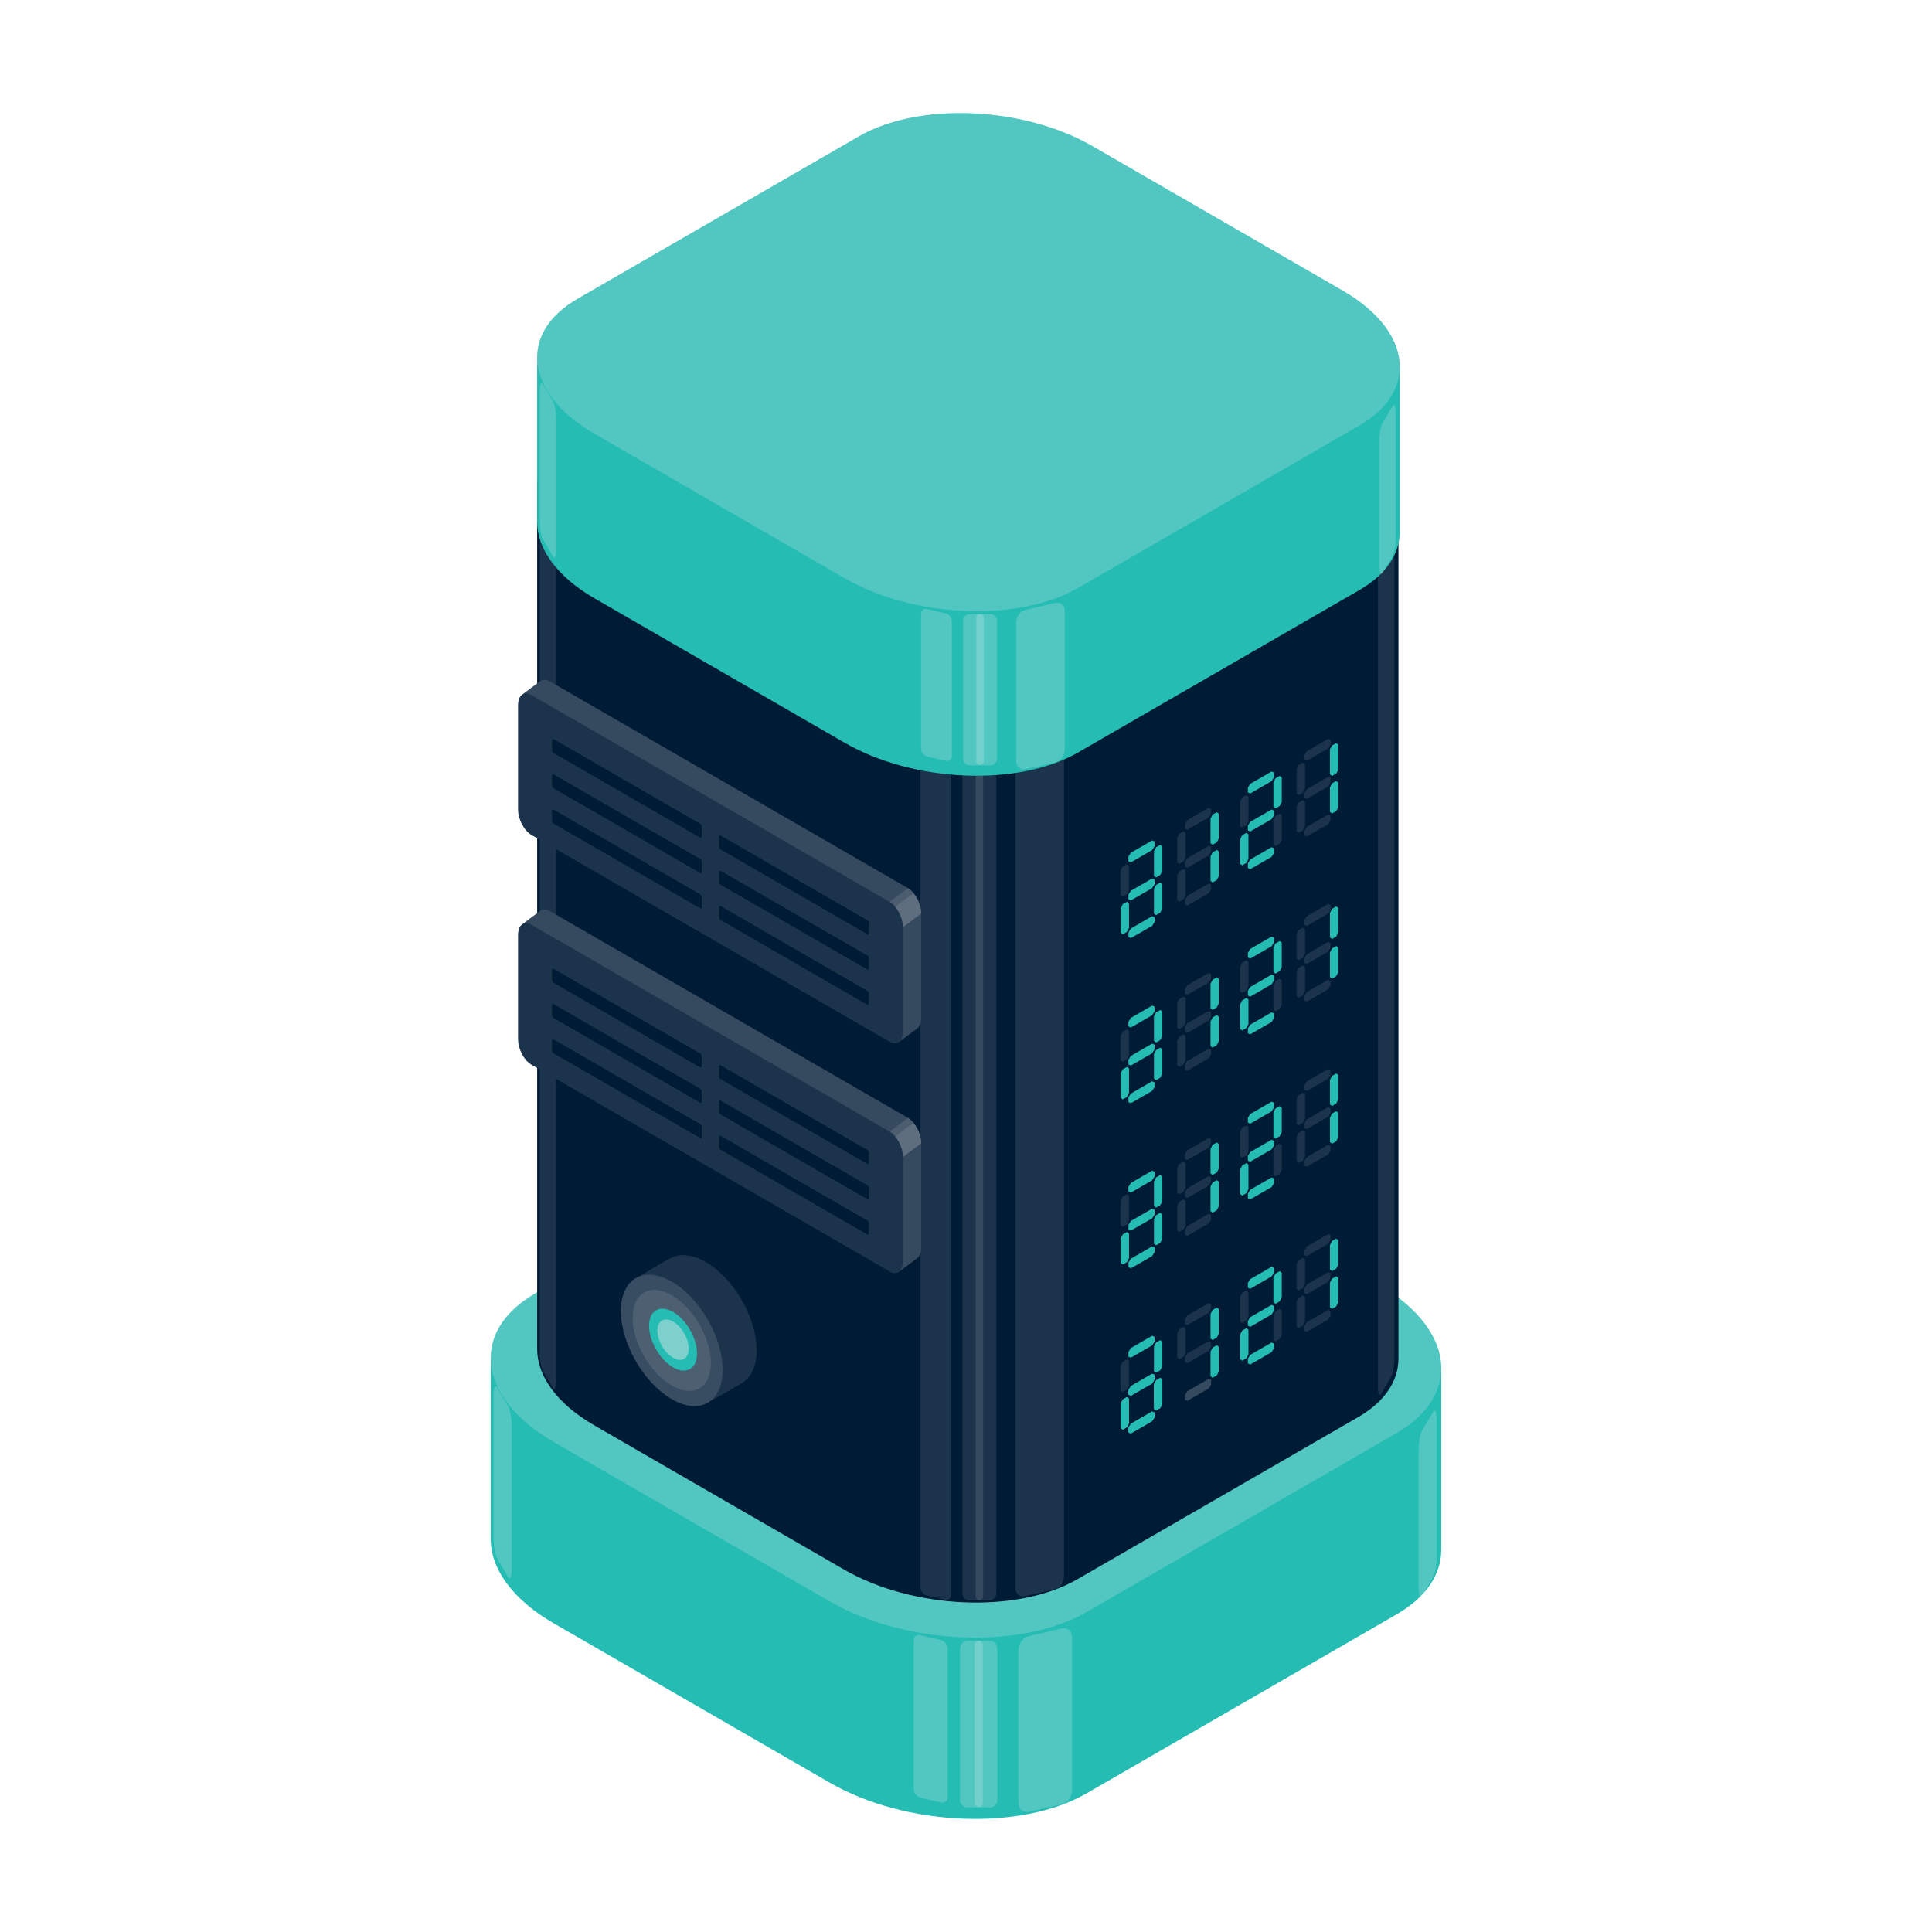 <?xml version="1.0" encoding="UTF-8" standalone="no"?><!DOCTYPE svg PUBLIC "-//W3C//DTD SVG 1.1//EN" "http://www.w3.org/Graphics/SVG/1.1/DTD/svg11.dtd"><svg width="100%" height="100%" viewBox="0 0 200 200" version="1.1" xmlns="http://www.w3.org/2000/svg" xmlns:xlink="http://www.w3.org/1999/xlink" xml:space="preserve" xmlns:serif="http://www.serif.com/" style="fill-rule:evenodd;clip-rule:evenodd;stroke-linejoin:round;stroke-miterlimit:2;"><path d="M114.042,116.527c-7.879,-4.549 -19.815,-5.044 -26.638,-1.105l-31.996,18.473c-6.824,3.94 -5.967,10.831 1.912,15.38l28.551,16.484c7.879,4.549 19.815,5.044 26.639,1.104l31.996,-18.473c6.823,-3.939 5.966,-10.831 -1.913,-15.379l-28.551,-16.484Z" style="fill:#EAE9E9;fill-opacity:0.27;"/><path d="M50.802,140.574c-0,0.379 -0,17.994 -0,18.769c-0,3.024 2.208,6.213 6.518,8.701l28.551,16.484c7.879,4.549 19.815,5.044 26.639,1.104l32.082,-18.523c3.091,-1.784 4.606,-4.175 4.606,-6.679c0,-3.023 0,-16.265 0,-18.769c0,-3.023 -2.208,-6.212 -6.518,-8.701l-28.551,-16.484c-7.879,-4.548 -19.815,-5.043 -26.639,-1.104l-32.082,18.523c-3.091,1.785 -4.606,4.175 -4.606,6.679Z" style="fill:#25bcb4;"/><path d="M114.111,116.487c-7.879,-4.549 -19.815,-5.044 -26.638,-1.105l-32.065,18.513c-6.824,3.94 -5.967,10.831 1.912,15.38l28.551,16.484c7.879,4.549 19.815,5.044 26.639,1.104l32.065,-18.513c6.823,-3.939 5.966,-10.83 -1.913,-15.379l-28.551,-16.484Z" style="fill:#eae9e9;fill-opacity:0.12;"/><path d="M114.111,116.487c-7.879,-4.549 -19.815,-5.044 -26.638,-1.105l-32.065,18.513c-6.824,3.94 -5.967,10.831 1.912,15.38l28.551,16.484c7.879,4.549 19.815,5.044 26.639,1.104l32.065,-18.513c6.823,-3.939 5.966,-10.83 -1.913,-15.379l-28.551,-16.484Z" style="fill:#eae9e9;fill-opacity:0.12;"/><path d="M103.247,170.616c0,-0.423 -0.343,-0.766 -0.766,-0.766l-2.328,0c-0.423,0 -0.767,0.343 -0.767,0.766l0,15.723c0,0.423 0.344,0.767 0.767,0.767l2.328,-0c0.423,-0 0.766,-0.344 0.766,-0.767l0,-15.723Z" style="fill:#eae9e9;fill-opacity:0.12;"/><path d="M110.982,169.485c-0,-0.641 -0.494,-1.046 -1.101,-0.904l-3.344,0.782c-0.607,0.142 -1.1,0.778 -1.1,1.418l-0,15.869c-0,0.641 0.493,1.045 1.1,0.903l3.344,-0.781c0.607,-0.142 1.101,-0.778 1.101,-1.419l-0,-15.868Z" style="fill:#eae9e9;fill-opacity:0.12;"/><path d="M94.589,169.85c0,-0.406 0.313,-0.663 0.698,-0.573l2.119,0.495c0.385,0.09 0.697,0.493 0.697,0.899l0,15.346c0,0.406 -0.312,0.662 -0.697,0.572l-2.119,-0.495c-0.385,-0.09 -0.698,-0.493 -0.698,-0.899l0,-15.345Z" style="fill:#eae9e9;fill-opacity:0.12;"/><path d="M51.095,144.468c0,-0.799 0.167,-1.163 0.373,-0.814l1.134,1.923c0.206,0.349 0.373,1.282 0.373,2.08l0,14.785c0,0.799 -0.167,1.164 -0.373,0.814l-1.134,-1.923c-0.206,-0.349 -0.373,-1.281 -0.373,-2.08l0,-14.785Z" style="fill:#eae9e9;fill-opacity:0.12;"/><path d="M148.731,146.97c0,-0.798 -0.167,-1.163 -0.373,-0.814l-1.134,1.923c-0.206,0.35 -0.373,1.282 -0.373,2.081l0,14.198c0,0.799 0.167,1.163 0.373,0.814l1.134,-1.923c0.206,-0.35 0.373,-1.282 0.373,-2.081l0,-14.198Z" style="fill:#eae9e9;fill-opacity:0.12;"/><path d="M101.748,170.281c0,-0.238 -0.193,-0.431 -0.431,-0.431c-0.238,0 -0.432,0.193 -0.432,0.431l0,16.327c0,0.238 0.194,0.431 0.432,0.431c0.238,-0 0.431,-0.193 0.431,-0.431l0,-16.327Z" style="fill:#eae9e9;fill-opacity:0.12;"/><path d="M112.912,28.595c-7.14,-4.122 -17.956,-4.571 -24.139,-1.001l-28.993,16.739c-6.183,3.57 -5.407,9.815 1.733,13.937l25.872,14.937c7.139,4.122 17.955,4.57 24.138,1.001l28.994,-16.74c6.183,-3.57 5.406,-9.814 -1.733,-13.936l-25.872,-14.937Z" style="fill:#EAE9E9;fill-opacity:0.27;"/><path d="M55.606,50.386c-0,0.343 -0,88.576 -0,89.279c-0,2.74 2.001,5.63 5.907,7.884l25.872,14.937c7.139,4.122 17.955,4.571 24.138,1.001l29.073,-16.785c2.801,-1.617 4.173,-3.783 4.173,-6.052c0,-2.74 0,-87.01 0,-89.279c0,-2.74 -2.001,-5.63 -5.906,-7.885l-25.872,-14.937c-7.14,-4.122 -17.956,-4.57 -24.139,-1l-29.072,16.784c-2.801,1.618 -4.174,3.784 -4.174,6.053Z" style="fill:#001b35;"/><path d="M112.975,28.558c-7.14,-4.122 -17.956,-4.57 -24.139,-1l-29.056,16.775c-6.183,3.57 -5.407,9.815 1.733,13.937l25.872,14.937c7.139,4.122 17.955,4.57 24.138,1.001l29.057,-16.776c6.183,-3.57 5.406,-9.814 -1.734,-13.936l-25.871,-14.938Z" style="fill:#EAE9E9;fill-opacity:0.1;"/><path d="M103.13,77.609c-0,-0.384 -0.311,-0.695 -0.695,-0.695l-2.109,0c-0.383,0 -0.694,0.311 -0.694,0.695l-0,87.366c-0,0.383 0.311,0.694 0.694,0.694l2.109,0c0.384,0 0.695,-0.311 0.695,-0.694l-0,-87.366Z" style="fill:#eae9e9;fill-opacity:0.12;"/><path d="M110.139,76.584c-0,-0.581 -0.447,-0.948 -0.998,-0.819l-3.029,0.708c-0.551,0.129 -0.998,0.705 -0.998,1.285l0,86.651c0,0.581 0.447,0.948 0.998,0.819l3.029,-0.708c0.551,-0.129 0.998,-0.705 0.998,-1.286l-0,-86.65Z" style="fill:#eae9e9;fill-opacity:0.12;"/><path d="M95.285,76.914c-0,-0.368 0.283,-0.601 0.632,-0.519l1.92,0.449c0.349,0.081 0.632,0.446 0.632,0.814l-0,87.422c-0,0.368 -0.283,0.6 -0.632,0.519l-1.92,-0.449c-0.349,-0.082 -0.632,-0.447 -0.632,-0.814l-0,-87.422Z" style="fill:#eae9e9;fill-opacity:0.12;"/><path d="M55.872,53.914c-0,-0.724 0.151,-1.054 0.338,-0.738l1.027,1.743c0.187,0.317 0.338,1.161 0.338,1.885l0,86.132c0,0.724 -0.151,1.055 -0.338,0.738l-1.027,-1.743c-0.187,-0.316 -0.338,-1.161 -0.338,-1.885l-0,-86.132Z" style="fill:#eae9e9;fill-opacity:0.12;"/><path d="M144.346,56.182c0,-0.724 -0.151,-1.055 -0.338,-0.738l-1.027,1.742c-0.187,0.317 -0.339,1.162 -0.339,1.886l0,84.468c0,0.723 0.152,1.054 0.339,0.737l1.027,-1.742c0.187,-0.317 0.338,-1.162 0.338,-1.885l0,-84.468Z" style="fill:#eae9e9;fill-opacity:0.12;"/><path d="M101.772,77.305c-0,-0.216 -0.176,-0.391 -0.391,-0.391c-0.216,0 -0.391,0.175 -0.391,0.391l-0,87.973c-0,0.216 0.175,0.391 0.391,0.391c0.215,0 0.391,-0.175 0.391,-0.391l-0,-87.973Z" style="fill:#eae9e9;fill-opacity:0.12;"/><path d="M113.003,15.17c-7.151,-4.129 -17.984,-4.578 -24.177,-1.002l-29.04,16.766c-6.193,3.575 -5.415,9.83 1.736,13.958l25.913,14.961c7.151,4.128 17.984,4.578 24.177,1.002l29.039,-16.766c6.193,-3.575 5.415,-9.83 -1.735,-13.958l-25.913,-14.961Z" style="fill:#EAE9E9;fill-opacity:0.27;"/><path d="M55.606,36.995c-0,0.344 -0,16.331 -0,17.035c-0,2.744 2.005,5.639 5.916,7.897l25.913,14.961c7.151,4.128 17.984,4.577 24.177,1.002l29.118,-16.812c2.806,-1.619 4.18,-3.789 4.18,-6.061c0,-2.745 0,-14.762 0,-17.035c0,-2.744 -2.004,-5.639 -5.916,-7.897l-25.913,-14.961c-7.15,-4.128 -17.984,-4.577 -24.177,-1.002l-29.118,16.812c-2.805,1.619 -4.18,3.789 -4.18,6.061Z" style="fill:#25bcb4;"/><path d="M113.065,15.134c-7.15,-4.129 -17.984,-4.578 -24.177,-1.003l-29.102,16.803c-6.193,3.575 -5.415,9.83 1.736,13.958l25.913,14.961c7.151,4.128 17.984,4.578 24.177,1.002l29.102,-16.802c6.193,-3.575 5.415,-9.83 -1.736,-13.959l-25.913,-14.96Z" style="fill:#eae9e9;fill-opacity:0.12;"/><path d="M113.065,15.134c-7.15,-4.129 -17.984,-4.578 -24.177,-1.003l-29.102,16.803c-6.193,3.575 -5.415,9.83 1.736,13.958l25.913,14.961c7.151,4.128 17.984,4.578 24.177,1.002l29.102,-16.802c6.193,-3.575 5.415,-9.83 -1.736,-13.959l-25.913,-14.96Z" style="fill:#eae9e9;fill-opacity:0.12;"/><path d="M103.205,64.262c0,-0.384 -0.312,-0.696 -0.695,-0.696l-2.113,0c-0.384,0 -0.696,0.312 -0.696,0.696l0,14.27c0,0.384 0.312,0.695 0.696,0.695l2.113,0c0.383,0 0.695,-0.311 0.695,-0.695l0,-14.27Z" style="fill:#eae9e9;fill-opacity:0.12;"/><path d="M110.225,63.235c0,-0.582 -0.448,-0.949 -0.999,-0.82l-3.034,0.709c-0.552,0.129 -1,0.706 -1,1.287l0,14.402c0,0.582 0.448,0.949 1,0.82l3.034,-0.709c0.551,-0.129 0.999,-0.706 0.999,-1.287l0,-14.402Z" style="fill:#eae9e9;fill-opacity:0.12;"/><path d="M95.348,63.566c-0,-0.369 0.283,-0.602 0.633,-0.52l1.923,0.449c0.349,0.082 0.633,0.448 0.633,0.816l-0,13.928c-0,0.368 -0.284,0.601 -0.633,0.519l-1.923,-0.449c-0.35,-0.082 -0.633,-0.447 -0.633,-0.816l-0,-13.927Z" style="fill:#eae9e9;fill-opacity:0.12;"/><path d="M55.872,40.529c0,-0.724 0.152,-1.056 0.339,-0.738l1.029,1.745c0.187,0.317 0.339,1.163 0.339,1.888l-0,13.419c-0,0.725 -0.152,1.056 -0.339,0.738l-1.029,-1.745c-0.187,-0.317 -0.339,-1.163 -0.339,-1.888l0,-13.419Z" style="fill:#eae9e9;fill-opacity:0.12;"/><path d="M144.487,42.801c-0,-0.725 -0.152,-1.057 -0.339,-0.739l-1.029,1.745c-0.187,0.317 -0.339,1.163 -0.339,1.888l0,12.886c0,0.725 0.152,1.056 0.339,0.739l1.029,-1.745c0.187,-0.317 0.339,-1.163 0.339,-1.888l-0,-12.886Z" style="fill:#eae9e9;fill-opacity:0.12;"/><path d="M101.845,63.958c-0,-0.217 -0.176,-0.392 -0.392,-0.392c-0.216,0 -0.391,0.175 -0.391,0.392l-0,14.817c-0,0.216 0.175,0.392 0.391,0.392c0.216,-0 0.392,-0.176 0.392,-0.392l-0,-14.817Z" style="fill:#eae9e9;fill-opacity:0.12;"/><path d="M69.541,132.678c2.907,1.678 5.267,5.766 5.267,9.123c-0,3.357 -2.36,4.72 -5.267,3.041c-2.907,-1.678 -5.268,-5.766 -5.268,-9.123c0,-3.357 2.361,-4.719 5.268,-3.041Z" style="fill:#EAE9E9;fill-opacity:0.14;"/><path d="M65.958,132.235c0.58,-0.287 2.875,-1.736 3.583,-2.062c0.933,-0.43 2.166,-0.307 3.519,0.473c2.907,1.679 5.267,5.767 5.267,9.124c-0,1.561 -0.511,2.691 -1.35,3.284c-0.635,0.449 -3.083,1.775 -3.666,2.128c-0.957,0.581 -2.293,0.513 -3.77,-0.34c-2.907,-1.678 -5.268,-5.766 -5.268,-9.123c0,-1.76 0.649,-2.971 1.685,-3.484Z" style="fill:#eae9e9;fill-opacity:0.12;"/><path d="M69.541,134.084c2.235,1.291 4.049,4.433 4.049,7.014c0,2.581 -1.814,3.628 -4.049,2.338c-2.235,-1.29 -4.05,-4.433 -4.05,-7.014c0,-2.58 1.815,-3.628 4.05,-2.338Z" style="fill:#eae9e9;fill-opacity:0.12;"/><path d="M69.676,135.815c1.37,0.791 2.483,2.718 2.483,4.3c-0,1.583 -1.113,2.225 -2.483,1.434c-1.37,-0.791 -2.483,-2.718 -2.483,-4.301c0,-1.582 1.113,-2.224 2.483,-1.433Z" style="fill:#25bcb4;"/><path d="M69.676,136.807c0.896,0.517 1.624,1.778 1.624,2.812c0,1.035 -0.728,1.456 -1.624,0.938c-0.896,-0.517 -1.624,-1.778 -1.624,-2.813c0,-1.035 0.728,-1.455 1.624,-0.937Z" style="fill:#EAE9E9;fill-opacity:0.45;"/><path d="M119.268,88.003l0.249,-0.394l0,-0.499l-0.249,-0.105l-2.202,1.271l-0.249,0.393l-0,0.499l0.249,0.106l2.202,-1.271Z" style="fill:#25bcb4;"/><path d="M119.459,90.665l0.216,0.164l0.432,-0.25l0.216,-0.413l0,-2.542l-0.216,-0.163l-0.432,0.25l-0.216,0.412l-0,2.542Z" style="fill:#25bcb4;"/><path d="M117.066,92.213l-0.249,0.393l-0,0.499l0.249,0.106l2.202,-1.271l0.249,-0.394l0,-0.499l-0.249,-0.105l-2.202,1.271Z" style="fill:#25bcb4;"/><path d="M119.459,94.568l0.216,0.163l0.432,-0.249l0.216,-0.413l0,-2.542l-0.216,-0.164l-0.432,0.25l-0.216,0.413l-0,2.542Z" style="fill:#25bcb4;"/><path d="M116.875,93.516l-0.216,-0.163l-0.432,0.249l-0.216,0.413l-0,2.542l0.216,0.164l0.432,-0.25l0.216,-0.413l0,-2.542Z" style="fill:#25bcb4;"/><path d="M117.066,96.115l-0.249,0.394l-0,0.499l0.249,0.105l2.202,-1.271l0.249,-0.393l0,-0.499l-0.249,-0.106l-2.202,1.271Z" style="fill:#25bcb4;"/><path d="M116.875,89.614l-0.216,-0.163l-0.432,0.249l-0.216,0.413l-0,2.542l0.216,0.163l0.432,-0.249l0.216,-0.413l0,-2.542Z" style="fill:#eae9e9;fill-opacity:0.12;"/><path d="M122.729,86.234l-0.216,-0.163l-0.432,0.249l-0.216,0.413l-0,2.542l0.216,0.164l0.432,-0.25l0.216,-0.413l0,-2.542Z" style="fill:#eae9e9;fill-opacity:0.12;"/><path d="M125.122,84.623l0.249,-0.393l0,-0.499l-0.249,-0.106l-2.202,1.271l-0.249,0.394l-0,0.499l0.249,0.105l2.202,-1.271Z" style="fill:#eae9e9;fill-opacity:0.12;"/><path d="M125.313,87.286l0.216,0.163l0.432,-0.249l0.216,-0.413l-0,-2.542l-0.216,-0.164l-0.432,0.25l-0.216,0.413l-0,2.542Z" style="fill:#25bcb4;"/><path d="M131.632,80.864l0.25,-0.393l-0,-0.499l-0.25,-0.106l-2.201,1.271l-0.25,0.394l0,0.499l0.25,0.105l2.201,-1.271Z" style="fill:#25bcb4;"/><path d="M125.313,91.188l0.216,0.164l0.432,-0.25l0.216,-0.413l-0,-2.542l-0.216,-0.163l-0.432,0.249l-0.216,0.413l-0,2.542Z" style="fill:#25bcb4;"/><path d="M131.823,83.527l0.217,0.163l0.432,-0.249l0.216,-0.413l-0,-2.542l-0.216,-0.164l-0.432,0.25l-0.217,0.413l0,2.542Z" style="fill:#25bcb4;"/><path d="M129.431,85.074l-0.25,0.394l0,0.499l0.25,0.105l2.201,-1.271l0.25,-0.393l-0,-0.499l-0.25,-0.106l-2.201,1.271Z" style="fill:#25bcb4;"/><path d="M129.24,86.378l-0.216,-0.164l-0.432,0.25l-0.217,0.413l0,2.542l0.217,0.163l0.432,-0.25l0.216,-0.412l-0,-2.542Z" style="fill:#25bcb4;"/><path d="M129.431,88.977l-0.25,0.393l0,0.499l0.25,0.106l2.201,-1.271l0.25,-0.394l-0,-0.499l-0.25,-0.105l-2.201,1.271Z" style="fill:#25bcb4;"/><path d="M122.92,88.833l-0.249,0.394l-0,0.499l0.249,0.105l2.202,-1.271l0.249,-0.393l0,-0.499l-0.249,-0.106l-2.202,1.271Z" style="fill:#eae9e9;fill-opacity:0.12;"/><path d="M137.677,80.147l0.216,0.164l0.432,-0.25l0.216,-0.413l0,-2.542l-0.216,-0.163l-0.432,0.249l-0.216,0.413l0,2.542Z" style="fill:#25bcb4;"/><path d="M103.205,64.262c0,-0.384 -0.312,-0.696 -0.695,-0.696l-2.113,0c-0.384,0 -0.696,0.312 -0.696,0.696l0,14.27c0,0.384 0.312,0.695 0.696,0.695l2.113,0c0.383,0 0.695,-0.311 0.695,-0.695l0,-14.27Z" style="fill:#eae9e9;fill-opacity:0.12;"/><path d="M110.225,63.235c0,-0.582 -0.448,-0.949 -0.999,-0.82l-3.034,0.709c-0.552,0.129 -1,0.706 -1,1.287l0,14.402c0,0.582 0.448,0.949 1,0.82l3.034,-0.709c0.551,-0.129 0.999,-0.706 0.999,-1.287l0,-14.402Z" style="fill:#eae9e9;fill-opacity:0.12;"/><path d="M95.348,63.566c-0,-0.369 0.283,-0.602 0.633,-0.52l1.923,0.449c0.349,0.082 0.633,0.448 0.633,0.816l-0,13.928c-0,0.368 -0.284,0.601 -0.633,0.519l-1.923,-0.449c-0.35,-0.082 -0.633,-0.447 -0.633,-0.816l-0,-13.927Z" style="fill:#eae9e9;fill-opacity:0.12;"/><path d="M55.872,40.529c0,-0.724 0.152,-1.056 0.339,-0.738l1.029,1.745c0.187,0.317 0.339,1.163 0.339,1.888l-0,13.419c-0,0.725 -0.152,1.056 -0.339,0.738l-1.029,-1.745c-0.187,-0.317 -0.339,-1.163 -0.339,-1.888l0,-13.419Z" style="fill:#eae9e9;fill-opacity:0.12;"/><path d="M144.487,42.801c-0,-0.725 -0.152,-1.057 -0.339,-0.739l-1.029,1.745c-0.187,0.317 -0.339,1.163 -0.339,1.888l0,12.886c0,0.725 0.152,1.056 0.339,0.739l1.029,-1.745c0.187,-0.317 0.339,-1.163 0.339,-1.888l-0,-12.886Z" style="fill:#eae9e9;fill-opacity:0.12;"/><path d="M101.845,63.958c-0,-0.217 -0.176,-0.392 -0.392,-0.392c-0.216,0 -0.391,0.175 -0.391,0.392l-0,14.817c-0,0.216 0.175,0.392 0.391,0.392c0.216,-0 0.392,-0.176 0.392,-0.392l-0,-14.817Z" style="fill:#eae9e9;fill-opacity:0.12;"/><path d="M137.677,80.147l0.216,0.164l0.432,-0.25l0.216,-0.413l0,-2.542l-0.216,-0.163l-0.432,0.249l-0.216,0.413l0,2.542Z" style="fill:#25bcb4;"/><path d="M122.729,90.137l-0.216,-0.164l-0.432,0.25l-0.216,0.413l-0,2.542l0.216,0.163l0.432,-0.249l0.216,-0.413l0,-2.542Z" style="fill:#eae9e9;fill-opacity:0.12;"/><path d="M122.92,92.736l-0.249,0.393l-0,0.499l0.249,0.106l2.202,-1.271l0.249,-0.394l0,-0.499l-0.249,-0.105l-2.202,1.271Z" style="fill:#eae9e9;fill-opacity:0.12;"/><path d="M129.24,82.475l-0.216,-0.163l-0.432,0.249l-0.217,0.413l0,2.542l0.217,0.164l0.432,-0.25l0.216,-0.413l-0,-2.542Z" style="fill:#eae9e9;fill-opacity:0.12;"/><path d="M131.823,87.429l0.217,0.164l0.432,-0.25l0.216,-0.413l-0,-2.542l-0.216,-0.163l-0.432,0.249l-0.217,0.413l0,2.542Z" style="fill:#eae9e9;fill-opacity:0.12;"/><path d="M135.094,79.096l-0.217,-0.164l-0.432,0.25l-0.216,0.413l0,2.542l0.216,0.163l0.432,-0.25l0.217,-0.412l-0,-2.542Z" style="fill:#eae9e9;fill-opacity:0.12;"/><path d="M137.486,77.485l0.25,-0.394l-0,-0.499l-0.25,-0.105l-2.201,1.271l-0.25,0.393l0,0.499l0.25,0.106l2.201,-1.271Z" style="fill:#eae9e9;fill-opacity:0.12;"/><path d="M119.268,105.095l0.249,-0.394l0,-0.499l-0.249,-0.105l-2.202,1.271l-0.249,0.393l-0,0.499l0.249,0.106l2.202,-1.271Z" style="fill:#25bcb4;"/><path d="M119.459,107.757l0.216,0.164l0.432,-0.25l0.216,-0.413l0,-2.542l-0.216,-0.163l-0.432,0.249l-0.216,0.413l-0,2.542Z" style="fill:#25bcb4;"/><path d="M117.066,109.305l-0.249,0.393l-0,0.499l0.249,0.106l2.202,-1.271l0.249,-0.394l0,-0.499l-0.249,-0.105l-2.202,1.271Z" style="fill:#25bcb4;"/><path d="M116.875,110.608l-0.216,-0.163l-0.432,0.249l-0.216,0.413l-0,2.542l0.216,0.163l0.432,-0.249l0.216,-0.413l0,-2.542Z" style="fill:#25bcb4;"/><path d="M119.459,111.66l0.216,0.163l0.432,-0.25l0.216,-0.412l0,-2.542l-0.216,-0.164l-0.432,0.25l-0.216,0.413l-0,2.542Z" style="fill:#25bcb4;"/><path d="M117.066,113.207l-0.249,0.394l-0,0.499l0.249,0.105l2.202,-1.271l0.249,-0.393l0,-0.499l-0.249,-0.106l-2.202,1.271Z" style="fill:#25bcb4;"/><path d="M137.677,84.05l0.216,0.163l0.432,-0.25l0.216,-0.412l0,-2.542l-0.216,-0.164l-0.432,0.25l-0.216,0.413l0,2.542Z" style="fill:#25bcb4;"/><path d="M135.285,81.695l-0.25,0.393l0,0.499l0.25,0.106l2.201,-1.271l0.25,-0.394l-0,-0.499l-0.25,-0.105l-2.201,1.271Z" style="fill:#eae9e9;fill-opacity:0.12;"/><path d="M135.094,82.998l-0.217,-0.163l-0.432,0.249l-0.216,0.413l0,2.542l0.216,0.163l0.432,-0.249l0.217,-0.413l-0,-2.542Z" style="fill:#eae9e9;fill-opacity:0.12;"/><path d="M135.285,85.597l-0.25,0.394l0,0.499l0.25,0.105l2.201,-1.271l0.25,-0.393l-0,-0.5l-0.25,-0.105l-2.201,1.271Z" style="fill:#eae9e9;fill-opacity:0.12;"/><path d="M116.875,106.706l-0.216,-0.164l-0.432,0.25l-0.216,0.413l-0,2.542l0.216,0.163l0.432,-0.25l0.216,-0.412l0,-2.542Z" style="fill:#eae9e9;fill-opacity:0.12;"/><path d="M122.729,103.326l-0.216,-0.163l-0.432,0.249l-0.216,0.413l-0,2.542l0.216,0.163l0.432,-0.249l0.216,-0.413l0,-2.542Z" style="fill:#eae9e9;fill-opacity:0.12;"/><path d="M125.313,104.378l0.216,0.163l0.432,-0.25l0.216,-0.412l-0,-2.542l-0.216,-0.164l-0.432,0.25l-0.216,0.413l-0,2.542Z" style="fill:#25bcb4;"/><path d="M125.313,108.28l0.216,0.163l0.432,-0.249l0.216,-0.413l-0,-2.542l-0.216,-0.163l-0.432,0.249l-0.216,0.413l-0,2.542Z" style="fill:#25bcb4;"/><path d="M125.122,101.715l0.249,-0.393l0,-0.5l-0.249,-0.105l-2.202,1.271l-0.249,0.394l-0,0.499l0.249,0.105l2.202,-1.271Z" style="fill:#eae9e9;fill-opacity:0.12;"/><path d="M122.92,105.925l-0.249,0.394l-0,0.499l0.249,0.105l2.202,-1.271l0.249,-0.393l0,-0.5l-0.249,-0.105l-2.202,1.271Z" style="fill:#eae9e9;fill-opacity:0.12;"/><path d="M122.729,107.228l-0.216,-0.163l-0.432,0.25l-0.216,0.413l-0,2.541l0.216,0.164l0.432,-0.25l0.216,-0.413l0,-2.542Z" style="fill:#eae9e9;fill-opacity:0.12;"/><path d="M122.92,109.827l-0.249,0.394l-0,0.499l0.249,0.105l2.202,-1.27l0.249,-0.394l0,-0.499l-0.249,-0.106l-2.202,1.271Z" style="fill:#eae9e9;fill-opacity:0.12;"/><path d="M131.632,97.956l0.25,-0.394l-0,-0.499l-0.25,-0.105l-2.201,1.271l-0.25,0.394l0,0.499l0.25,0.105l2.201,-1.271Z" style="fill:#25bcb4;"/><path d="M131.823,100.619l0.217,0.163l0.432,-0.25l0.216,-0.413l-0,-2.541l-0.216,-0.164l-0.432,0.25l-0.217,0.413l0,2.542Z" style="fill:#25bcb4;"/><path d="M129.431,102.166l-0.25,0.394l0,0.499l0.25,0.105l2.201,-1.271l0.25,-0.394l-0,-0.499l-0.25,-0.105l-2.201,1.271Z" style="fill:#25bcb4;"/><path d="M129.24,103.469l-0.216,-0.163l-0.432,0.25l-0.217,0.413l0,2.541l0.217,0.164l0.432,-0.25l0.216,-0.413l-0,-2.542Z" style="fill:#25bcb4;"/><path d="M129.431,106.068l-0.25,0.394l0,0.499l0.25,0.105l2.201,-1.27l0.25,-0.394l-0,-0.499l-0.25,-0.106l-2.201,1.271Z" style="fill:#25bcb4;"/><path d="M129.24,99.567l-0.216,-0.163l-0.432,0.249l-0.217,0.413l0,2.542l0.217,0.163l0.432,-0.249l0.216,-0.413l-0,-2.542Z" style="fill:#eae9e9;fill-opacity:0.12;"/><path d="M131.823,104.521l0.217,0.163l0.432,-0.249l0.216,-0.413l-0,-2.542l-0.216,-0.163l-0.432,0.249l-0.217,0.413l0,2.542Z" style="fill:#eae9e9;fill-opacity:0.12;"/><path d="M135.094,96.187l-0.217,-0.163l-0.432,0.25l-0.216,0.412l0,2.542l0.216,0.164l0.432,-0.25l0.217,-0.413l-0,-2.542Z" style="fill:#eae9e9;fill-opacity:0.12;"/><path d="M137.677,101.141l0.216,0.164l0.432,-0.25l0.216,-0.413l0,-2.542l-0.216,-0.163l-0.432,0.25l-0.216,0.412l0,2.542Z" style="fill:#25bcb4;"/><path d="M137.677,97.038l0.216,0.164l0.432,-0.25l0.216,-0.413l0,-2.542l-0.216,-0.163l-0.432,0.249l-0.216,0.413l0,2.542Z" style="fill:#25bcb4;"/><path d="M137.486,94.576l0.25,-0.393l-0,-0.499l-0.25,-0.106l-2.201,1.271l-0.25,0.394l0,0.499l0.25,0.105l2.201,-1.271Z" style="fill:#eae9e9;fill-opacity:0.12;"/><path d="M135.285,98.786l-0.25,0.394l0,0.499l0.25,0.105l2.201,-1.271l0.25,-0.393l-0,-0.499l-0.25,-0.106l-2.201,1.271Z" style="fill:#eae9e9;fill-opacity:0.12;"/><path d="M135.094,100.09l-0.217,-0.164l-0.432,0.25l-0.216,0.413l0,2.542l0.216,0.163l0.432,-0.249l0.217,-0.413l-0,-2.542Z" style="fill:#eae9e9;fill-opacity:0.12;"/><path d="M135.285,102.689l-0.25,0.393l0,0.499l0.25,0.106l2.201,-1.271l0.25,-0.394l-0,-0.499l-0.25,-0.105l-2.201,1.271Z" style="fill:#eae9e9;fill-opacity:0.12;"/><path d="M116.875,123.797l-0.216,-0.163l-0.432,0.25l-0.216,0.412l-0,2.542l0.216,0.164l0.432,-0.25l0.216,-0.413l0,-2.542Z" style="fill:#eae9e9;fill-opacity:0.12;"/><path d="M119.268,122.186l0.249,-0.393l0,-0.499l-0.249,-0.106l-2.202,1.271l-0.249,0.394l-0,0.499l0.249,0.105l2.202,-1.271Z" style="fill:#25bcb4;"/><path d="M119.459,124.849l0.216,0.163l0.432,-0.249l0.216,-0.413l0,-2.542l-0.216,-0.163l-0.432,0.249l-0.216,0.413l-0,2.542Z" style="fill:#25bcb4;"/><path d="M117.066,126.396l-0.249,0.394l-0,0.499l0.249,0.105l2.202,-1.271l0.249,-0.393l0,-0.499l-0.249,-0.106l-2.202,1.271Z" style="fill:#25bcb4;"/><path d="M116.875,127.7l-0.216,-0.163l-0.432,0.249l-0.216,0.413l-0,2.542l0.216,0.163l0.432,-0.249l0.216,-0.413l0,-2.542Z" style="fill:#25bcb4;"/><path d="M119.459,128.751l0.216,0.164l0.432,-0.25l0.216,-0.413l0,-2.542l-0.216,-0.163l-0.432,0.25l-0.216,0.412l-0,2.542Z" style="fill:#25bcb4;"/><path d="M117.066,130.299l-0.249,0.393l-0,0.499l0.249,0.106l2.202,-1.271l0.249,-0.394l0,-0.499l-0.249,-0.105l-2.202,1.271Z" style="fill:#25bcb4;"/><path d="M122.729,120.418l-0.216,-0.164l-0.432,0.25l-0.216,0.413l-0,2.542l0.216,0.163l0.432,-0.249l0.216,-0.413l0,-2.542Z" style="fill:#eae9e9;fill-opacity:0.12;"/><path d="M125.122,118.807l0.249,-0.394l0,-0.499l-0.249,-0.105l-2.202,1.271l-0.249,0.393l-0,0.499l0.249,0.106l2.202,-1.271Z" style="fill:#eae9e9;fill-opacity:0.12;"/><path d="M125.313,121.469l0.216,0.164l0.432,-0.25l0.216,-0.413l-0,-2.542l-0.216,-0.163l-0.432,0.25l-0.216,0.412l-0,2.542Z" style="fill:#25bcb4;"/><path d="M131.632,115.048l0.25,-0.394l-0,-0.499l-0.25,-0.105l-2.201,1.271l-0.25,0.393l0,0.499l0.25,0.106l2.201,-1.271Z" style="fill:#25bcb4;"/><path d="M131.823,117.71l0.217,0.164l0.432,-0.25l0.216,-0.413l-0,-2.542l-0.216,-0.163l-0.432,0.25l-0.217,0.412l0,2.542Z" style="fill:#25bcb4;"/><path d="M129.431,119.258l-0.25,0.393l0,0.499l0.25,0.106l2.201,-1.271l0.25,-0.394l-0,-0.499l-0.25,-0.105l-2.201,1.271Z" style="fill:#25bcb4;"/><path d="M129.24,120.561l-0.216,-0.163l-0.432,0.249l-0.217,0.413l0,2.542l0.217,0.164l0.432,-0.25l0.216,-0.413l-0,-2.542Z" style="fill:#25bcb4;"/><path d="M129.431,123.16l-0.25,0.394l0,0.499l0.25,0.105l2.201,-1.271l0.25,-0.393l-0,-0.499l-0.25,-0.106l-2.201,1.271Z" style="fill:#25bcb4;"/><path d="M125.313,125.372l0.216,0.163l0.432,-0.249l0.216,-0.413l-0,-2.542l-0.216,-0.164l-0.432,0.25l-0.216,0.413l-0,2.542Z" style="fill:#25bcb4;"/><path d="M122.92,123.017l-0.249,0.393l-0,0.499l0.249,0.106l2.202,-1.271l0.249,-0.394l0,-0.499l-0.249,-0.105l-2.202,1.271Z" style="fill:#eae9e9;fill-opacity:0.12;"/><path d="M122.729,124.32l-0.216,-0.163l-0.432,0.249l-0.216,0.413l-0,2.542l0.216,0.164l0.432,-0.25l0.216,-0.413l0,-2.542Z" style="fill:#eae9e9;fill-opacity:0.12;"/><path d="M122.92,126.919l-0.249,0.394l-0,0.499l0.249,0.105l2.202,-1.271l0.249,-0.393l0,-0.499l-0.249,-0.106l-2.202,1.271Z" style="fill:#eae9e9;fill-opacity:0.12;"/><path d="M129.24,116.659l-0.216,-0.164l-0.432,0.25l-0.217,0.413l0,2.542l0.217,0.163l0.432,-0.249l0.216,-0.413l-0,-2.542Z" style="fill:#eae9e9;fill-opacity:0.12;"/><path d="M131.823,121.613l0.217,0.163l0.432,-0.249l0.216,-0.413l-0,-2.542l-0.216,-0.164l-0.432,0.25l-0.217,0.413l0,2.542Z" style="fill:#eae9e9;fill-opacity:0.12;"/><path d="M135.094,113.279l-0.217,-0.163l-0.432,0.249l-0.216,0.413l0,2.542l0.216,0.164l0.432,-0.25l0.217,-0.413l-0,-2.542Z" style="fill:#eae9e9;fill-opacity:0.12;"/><path d="M137.677,114.331l0.216,0.163l0.432,-0.249l0.216,-0.413l0,-2.542l-0.216,-0.164l-0.432,0.25l-0.216,0.413l0,2.542Z" style="fill:#25bcb4;"/><path d="M137.677,118.233l0.216,0.164l0.432,-0.25l0.216,-0.413l0,-2.542l-0.216,-0.163l-0.432,0.249l-0.216,0.413l0,2.542Z" style="fill:#25bcb4;"/><path d="M137.486,111.668l0.25,-0.393l-0,-0.499l-0.25,-0.106l-2.201,1.271l-0.25,0.394l0,0.499l0.25,0.105l2.201,-1.271Z" style="fill:#eae9e9;fill-opacity:0.12;"/><path d="M135.285,115.878l-0.25,0.394l0,0.499l0.25,0.105l2.201,-1.271l0.25,-0.393l-0,-0.499l-0.25,-0.106l-2.201,1.271Z" style="fill:#eae9e9;fill-opacity:0.12;"/><path d="M135.094,117.182l-0.217,-0.164l-0.432,0.25l-0.216,0.413l0,2.542l0.216,0.163l0.432,-0.25l0.217,-0.412l-0,-2.542Z" style="fill:#eae9e9;fill-opacity:0.12;"/><path d="M119.268,139.278l0.249,-0.393l0,-0.499l-0.249,-0.106l-2.202,1.271l-0.249,0.394l-0,0.499l0.249,0.105l2.202,-1.271Z" style="fill:#25bcb4;"/><path d="M119.459,141.941l0.216,0.163l0.432,-0.249l0.216,-0.413l0,-2.542l-0.216,-0.164l-0.432,0.25l-0.216,0.413l-0,2.542Z" style="fill:#25bcb4;"/><path d="M117.066,143.488l-0.249,0.394l-0,0.499l0.249,0.105l2.202,-1.271l0.249,-0.393l0,-0.499l-0.249,-0.106l-2.202,1.271Z" style="fill:#25bcb4;"/><path d="M116.875,144.792l-0.216,-0.164l-0.432,0.25l-0.216,0.413l-0,2.542l0.216,0.163l0.432,-0.25l0.216,-0.412l0,-2.542Z" style="fill:#25bcb4;"/><path d="M119.459,145.843l0.216,0.164l0.432,-0.25l0.216,-0.413l0,-2.542l-0.216,-0.163l-0.432,0.249l-0.216,0.413l-0,2.542Z" style="fill:#25bcb4;"/><path d="M117.066,147.391l-0.249,0.393l-0,0.499l0.249,0.106l2.202,-1.271l0.249,-0.394l0,-0.499l-0.249,-0.105l-2.202,1.271Z" style="fill:#25bcb4;"/><path d="M135.285,119.781l-0.25,0.393l0,0.499l0.25,0.106l2.201,-1.271l0.25,-0.394l-0,-0.499l-0.25,-0.105l-2.201,1.271Z" style="fill:#eae9e9;fill-opacity:0.12;"/><path d="M116.875,140.889l-0.216,-0.163l-0.432,0.249l-0.216,0.413l-0,2.542l0.216,0.164l0.432,-0.25l0.216,-0.413l0,-2.542Z" style="fill:#eae9e9;fill-opacity:0.12;"/><path d="M122.729,137.51l-0.216,-0.164l-0.432,0.25l-0.216,0.413l-0,2.542l0.216,0.163l0.432,-0.25l0.216,-0.412l0,-2.542Z" style="fill:#eae9e9;fill-opacity:0.12;"/><path d="M125.313,138.561l0.216,0.163l0.432,-0.249l0.216,-0.413l-0,-2.542l-0.216,-0.163l-0.432,0.249l-0.216,0.413l-0,2.542Z" style="fill:#25bcb4;"/><path d="M125.313,142.464l0.216,0.163l0.432,-0.25l0.216,-0.412l-0,-2.542l-0.216,-0.164l-0.432,0.25l-0.216,0.413l-0,2.542Z" style="fill:#25bcb4;"/><path d="M125.122,135.899l0.249,-0.394l0,-0.499l-0.249,-0.105l-2.202,1.271l-0.249,0.393l-0,0.499l0.249,0.106l2.202,-1.271Z" style="fill:#eae9e9;fill-opacity:0.12;"/><path d="M122.92,140.109l-0.249,0.393l-0,0.499l0.249,0.106l2.202,-1.271l0.249,-0.394l0,-0.499l-0.249,-0.105l-2.202,1.271Z" style="fill:#eae9e9;fill-opacity:0.12;"/><path d="M122.92,144.011l-0.249,0.394l-0,0.499l0.249,0.105l2.202,-1.271l0.249,-0.394l0,-0.499l-0.249,-0.105l-2.202,1.271Z" style="fill:#eae9e9;fill-opacity:0.12;"/><path d="M103.247,170.616c0,-0.423 -0.343,-0.766 -0.766,-0.766l-2.328,0c-0.423,0 -0.767,0.343 -0.767,0.766l0,15.723c0,0.423 0.344,0.767 0.767,0.767l2.328,-0c0.423,-0 0.766,-0.344 0.766,-0.767l0,-15.723Z" style="fill:#eae9e9;fill-opacity:0.12;"/><path d="M110.982,169.485c-0,-0.641 -0.494,-1.046 -1.101,-0.904l-3.344,0.782c-0.607,0.142 -1.1,0.778 -1.1,1.418l-0,15.869c-0,0.641 0.493,1.045 1.1,0.903l3.344,-0.781c0.607,-0.142 1.101,-0.778 1.101,-1.419l-0,-15.868Z" style="fill:#eae9e9;fill-opacity:0.12;"/><path d="M94.589,169.85c0,-0.406 0.313,-0.663 0.698,-0.573l2.119,0.495c0.385,0.09 0.697,0.493 0.697,0.899l0,15.346c0,0.406 -0.312,0.662 -0.697,0.572l-2.119,-0.495c-0.385,-0.09 -0.698,-0.493 -0.698,-0.899l0,-15.345Z" style="fill:#eae9e9;fill-opacity:0.12;"/><path d="M51.095,144.468c0,-0.799 0.167,-1.163 0.373,-0.814l1.134,1.923c0.206,0.349 0.373,1.282 0.373,2.08l0,14.785c0,0.799 -0.167,1.164 -0.373,0.814l-1.134,-1.923c-0.206,-0.349 -0.373,-1.281 -0.373,-2.08l0,-14.785Z" style="fill:#eae9e9;fill-opacity:0.12;"/><path d="M148.731,146.97c0,-0.798 -0.167,-1.163 -0.373,-0.814l-1.134,1.923c-0.206,0.35 -0.373,1.282 -0.373,2.081l0,14.198c0,0.799 0.167,1.163 0.373,0.814l1.134,-1.923c0.206,-0.35 0.373,-1.282 0.373,-2.081l0,-14.198Z" style="fill:#eae9e9;fill-opacity:0.12;"/><path d="M101.748,170.281c0,-0.238 -0.193,-0.431 -0.431,-0.431c-0.238,0 -0.432,0.193 -0.432,0.431l0,16.327c0,0.238 0.194,0.431 0.432,0.431c0.238,-0 0.431,-0.193 0.431,-0.431l0,-16.327Z" style="fill:#eae9e9;fill-opacity:0.12;"/><path d="M117.066,143.488l-0.249,0.394l-0,0.499l0.249,0.105l2.202,-1.271l0.249,-0.393l0,-0.499l-0.249,-0.106l-2.202,1.271Z" style="fill:#25bcb4;"/><path d="M116.875,144.792l-0.216,-0.164l-0.432,0.25l-0.216,0.413l-0,2.542l0.216,0.163l0.432,-0.25l0.216,-0.412l0,-2.542Z" style="fill:#25bcb4;"/><path d="M119.459,145.843l0.216,0.164l0.432,-0.25l0.216,-0.413l0,-2.542l-0.216,-0.163l-0.432,0.249l-0.216,0.413l-0,2.542Z" style="fill:#25bcb4;"/><path d="M117.066,147.391l-0.249,0.393l-0,0.499l0.249,0.106l2.202,-1.271l0.249,-0.394l0,-0.499l-0.249,-0.105l-2.202,1.271Z" style="fill:#25bcb4;"/><path d="M122.92,144.011l-0.249,0.394l-0,0.499l0.249,0.105l2.202,-1.271l0.249,-0.394l0,-0.499l-0.249,-0.105l-2.202,1.271Z" style="fill:#eae9e9;fill-opacity:0.12;"/><path d="M131.632,132.14l0.25,-0.394l-0,-0.499l-0.25,-0.105l-2.201,1.27l-0.25,0.394l0,0.499l0.25,0.106l2.201,-1.271Z" style="fill:#25bcb4;"/><path d="M131.823,134.802l0.217,0.163l0.432,-0.249l0.216,-0.413l-0,-2.542l-0.216,-0.163l-0.432,0.249l-0.217,0.413l0,2.542Z" style="fill:#25bcb4;"/><path d="M129.431,136.349l-0.25,0.394l0,0.499l0.25,0.106l2.201,-1.271l0.25,-0.394l-0,-0.499l-0.25,-0.105l-2.201,1.27Z" style="fill:#25bcb4;"/><path d="M129.24,137.653l-0.216,-0.163l-0.432,0.249l-0.217,0.413l0,2.542l0.217,0.163l0.432,-0.249l0.216,-0.413l-0,-2.542Z" style="fill:#25bcb4;"/><path d="M137.677,131.422l0.216,0.164l0.432,-0.25l0.216,-0.413l0,-2.541l-0.216,-0.164l-0.432,0.25l-0.216,0.413l0,2.541Z" style="fill:#25bcb4;"/><path d="M129.431,140.252l-0.25,0.394l0,0.499l0.25,0.105l2.201,-1.271l0.25,-0.394l-0,-0.499l-0.25,-0.105l-2.201,1.271Z" style="fill:#25bcb4;"/><path d="M137.677,135.325l0.216,0.163l0.432,-0.249l0.216,-0.413l0,-2.542l-0.216,-0.163l-0.432,0.249l-0.216,0.413l0,2.542Z" style="fill:#25bcb4;"/><path d="M129.24,133.751l-0.216,-0.164l-0.432,0.25l-0.217,0.413l0,2.542l0.217,0.163l0.432,-0.25l0.216,-0.412l-0,-2.542Z" style="fill:#eae9e9;fill-opacity:0.12;"/><path d="M131.823,138.705l0.217,0.163l0.432,-0.25l0.216,-0.413l-0,-2.541l-0.216,-0.164l-0.432,0.25l-0.217,0.413l0,2.542Z" style="fill:#eae9e9;fill-opacity:0.12;"/><path d="M135.094,130.371l-0.217,-0.163l-0.432,0.249l-0.216,0.413l0,2.542l0.216,0.163l0.432,-0.249l0.217,-0.413l-0,-2.542Z" style="fill:#eae9e9;fill-opacity:0.12;"/><path d="M137.486,128.76l0.25,-0.394l-0,-0.499l-0.25,-0.105l-2.201,1.271l-0.25,0.393l0,0.5l0.25,0.105l2.201,-1.271Z" style="fill:#eae9e9;fill-opacity:0.12;"/><path d="M135.285,132.97l-0.25,0.393l0,0.5l0.25,0.105l2.201,-1.271l0.25,-0.394l-0,-0.499l-0.25,-0.105l-2.201,1.271Z" style="fill:#eae9e9;fill-opacity:0.12;"/><path d="M135.094,134.273l-0.217,-0.163l-0.432,0.25l-0.216,0.412l0,2.542l0.216,0.164l0.432,-0.25l0.217,-0.413l-0,-2.542Z" style="fill:#eae9e9;fill-opacity:0.12;"/><path d="M135.285,136.872l-0.25,0.394l0,0.499l0.25,0.105l2.201,-1.271l0.25,-0.393l-0,-0.499l-0.25,-0.106l-2.201,1.271Z" style="fill:#eae9e9;fill-opacity:0.12;"/><path d="M94.964,106.447c-0.045,0.034 -1.684,1.295 -1.976,1.463c-0.242,0.139 -0.556,0.126 -0.9,-0.072l-37.08,-21.408c-0.76,-0.439 -1.377,-1.618 -1.377,-2.631l0,-10.811c0,-0.491 0.145,-0.854 0.381,-1.047c0.251,-0.206 1.676,-1.245 1.926,-1.433c0.249,-0.188 0.593,-0.195 0.973,0.024l37.08,21.408c0.76,0.439 1.376,1.617 1.376,2.63l0,10.812c0,0.506 -0.154,0.876 -0.403,1.065Z" style="fill:#001b35;"/><path d="M94.964,106.447c-0.045,0.034 -1.684,1.295 -1.976,1.463c-0.242,0.139 -0.556,0.126 -0.9,-0.072l-37.08,-21.408c-0.76,-0.439 -1.377,-1.618 -1.377,-2.631l0,-10.811c0,-0.491 0.145,-0.854 0.381,-1.047c0.251,-0.206 1.676,-1.245 1.926,-1.433c0.249,-0.188 0.593,-0.195 0.973,0.024l37.08,21.408c0.76,0.439 1.376,1.617 1.376,2.63l0,10.812c0,0.506 -0.154,0.876 -0.403,1.065Z" style="fill:#eae9e9;fill-opacity:0.12;"/><path d="M74.46,86.609c-0,-0.099 0.06,-0.144 0.134,-0.102l15.202,8.777c0.074,0.043 0.135,0.158 0.135,0.257l-0,1.056c-0,0.099 -0.061,0.144 -0.135,0.101l-15.202,-8.776c-0.074,-0.043 -0.134,-0.158 -0.134,-0.257l-0,-1.056Z" style="fill:#001B35;"/><path d="M74.46,90.261c-0,-0.099 0.06,-0.144 0.134,-0.101l15.202,8.777c0.074,0.042 0.135,0.158 0.135,0.256l-0,1.056c-0,0.099 -0.061,0.145 -0.135,0.102l-15.202,-8.777c-0.074,-0.043 -0.134,-0.158 -0.134,-0.257l-0,-1.056Z" style="fill:#001B35;"/><path d="M74.46,93.914c-0,-0.099 0.06,-0.145 0.134,-0.102l15.202,8.777c0.074,0.043 0.135,0.158 0.135,0.257l-0,1.056c-0,0.099 -0.061,0.144 -0.135,0.101l-15.202,-8.776c-0.074,-0.043 -0.134,-0.158 -0.134,-0.257l-0,-1.056Z" style="fill:#001B35;"/><path d="M57.165,76.624c0,-0.099 0.061,-0.145 0.135,-0.102l15.202,8.777c0.074,0.043 0.134,0.158 0.134,0.257l0,1.056c0,0.099 -0.06,0.144 -0.134,0.101l-15.202,-8.776c-0.074,-0.043 -0.135,-0.158 -0.135,-0.257l0,-1.056Z" style="fill:#001B35;"/><path d="M57.165,80.276c0,-0.099 0.061,-0.144 0.135,-0.101l15.202,8.777c0.074,0.042 0.134,0.157 0.134,0.256l0,1.056c0,0.099 -0.06,0.145 -0.134,0.102l-15.202,-8.777c-0.074,-0.043 -0.135,-0.158 -0.135,-0.257l0,-1.056Z" style="fill:#001B35;"/><path d="M94.964,130.228c-0.045,0.035 -1.684,1.296 -1.976,1.464c-0.242,0.139 -0.556,0.126 -0.9,-0.072l-37.08,-21.409c-0.76,-0.438 -1.377,-1.617 -1.377,-2.63l0,-10.812c0,-0.49 0.145,-0.853 0.381,-1.046c0.251,-0.206 1.676,-1.245 1.926,-1.433c0.249,-0.189 0.593,-0.196 0.973,0.024l37.08,21.408c0.76,0.439 1.376,1.617 1.376,2.63l0,10.812c0,0.506 -0.154,0.876 -0.403,1.064Z" style="fill:#001b35;"/><path d="M57.165,83.929c0,-0.099 0.061,-0.145 0.135,-0.102l15.202,8.777c0.074,0.043 0.134,0.158 0.134,0.257l0,1.056c0,0.099 -0.06,0.144 -0.134,0.101l-15.202,-8.777c-0.074,-0.042 -0.135,-0.157 -0.135,-0.256l0,-1.056Z" style="fill:#001B35;"/><path d="M92.988,107.91l-0,0c-0.008,0.005 0,0 0,0Zm0.025,-0.015c0.278,-0.176 0.452,-0.56 0.452,-1.098l-0,-10.812c-0,-1.013 -0.617,-2.191 -1.377,-2.63l-37.08,-21.408c-0.403,-0.233 -0.767,-0.211 -1.018,0.013c0.007,-0.006 0.014,-0.013 0.022,-0.019c0.251,-0.206 1.676,-1.245 1.926,-1.433c0.249,-0.188 0.593,-0.195 0.973,0.024l37.08,21.408c0.76,0.439 1.376,1.617 1.376,2.63l0,10.812c0,0.506 -0.154,0.876 -0.403,1.065c-0.044,0.033 -1.599,1.23 -1.951,1.448Z" style="fill:#eae9e9;fill-opacity:0.12;"/><path d="M95.367,94.57l-1.902,1.415c-0,-1.013 -0.617,-2.191 -1.377,-2.63l1.903,-1.415c0.76,0.439 1.376,1.617 1.376,2.63Z" style="fill:#eae9e9;fill-opacity:0.12;"/><path d="M95.367,94.57l-1.902,1.415c-0,-1.013 -0.457,-1.676 -0.803,-2.113l1.91,-1.415c0.326,0.462 0.795,1.1 0.795,2.113Z" style="fill:#eae9e9;fill-opacity:0.12;"/><path d="M74.46,86.609c-0,-0.099 0.06,-0.144 0.134,-0.102l15.202,8.777c0.074,0.043 0.135,0.158 0.135,0.257l-0,1.056c-0,0.099 -0.061,0.144 -0.135,0.101l-15.202,-8.776c-0.074,-0.043 -0.134,-0.158 -0.134,-0.257l-0,-1.056Z" style="fill:#001b35;"/><path d="M74.46,90.261c-0,-0.099 0.06,-0.144 0.134,-0.101l15.202,8.777c0.074,0.042 0.135,0.158 0.135,0.256l-0,1.056c-0,0.099 -0.061,0.145 -0.135,0.102l-15.202,-8.777c-0.074,-0.043 -0.134,-0.158 -0.134,-0.257l-0,-1.056Z" style="fill:#001b35;"/><path d="M74.46,93.914c-0,-0.099 0.06,-0.145 0.134,-0.102l15.202,8.777c0.074,0.043 0.135,0.158 0.135,0.257l-0,1.056c-0,0.099 -0.061,0.144 -0.135,0.101l-15.202,-8.776c-0.074,-0.043 -0.134,-0.158 -0.134,-0.257l-0,-1.056Z" style="fill:#001b35;"/><path d="M57.165,76.624c0,-0.099 0.061,-0.145 0.135,-0.102l15.202,8.777c0.074,0.043 0.134,0.158 0.134,0.257l0,1.056c0,0.099 -0.06,0.144 -0.134,0.101l-15.202,-8.776c-0.074,-0.043 -0.135,-0.158 -0.135,-0.257l0,-1.056Z" style="fill:#001b35;"/><path d="M57.165,80.276c0,-0.099 0.061,-0.144 0.135,-0.101l15.202,8.777c0.074,0.042 0.134,0.157 0.134,0.256l0,1.056c0,0.099 -0.06,0.145 -0.134,0.102l-15.202,-8.777c-0.074,-0.043 -0.135,-0.158 -0.135,-0.257l0,-1.056Z" style="fill:#001b35;"/><path d="M57.165,83.929c0,-0.099 0.061,-0.145 0.135,-0.102l15.202,8.777c0.074,0.043 0.134,0.158 0.134,0.257l0,1.056c0,0.099 -0.06,0.144 -0.134,0.101l-15.202,-8.777c-0.074,-0.042 -0.135,-0.157 -0.135,-0.256l0,-1.056Z" style="fill:#001b35;"/><path d="M94.964,130.228c-0.045,0.035 -1.684,1.296 -1.976,1.464c-0.242,0.139 -0.556,0.126 -0.9,-0.072l-37.08,-21.409c-0.76,-0.438 -1.377,-1.617 -1.377,-2.63l0,-10.812c0,-0.49 0.145,-0.853 0.381,-1.046c0.251,-0.206 1.676,-1.245 1.926,-1.433c0.249,-0.189 0.593,-0.196 0.973,0.024l37.08,21.408c0.76,0.439 1.376,1.617 1.376,2.63l0,10.812c0,0.506 -0.154,0.876 -0.403,1.064Z" style="fill:#eae9e9;fill-opacity:0.12;"/><path d="M74.46,110.391c-0,-0.099 0.06,-0.145 0.134,-0.102l15.202,8.777c0.074,0.043 0.135,0.158 0.135,0.257l-0,1.056c-0,0.099 -0.061,0.144 -0.135,0.101l-15.202,-8.777c-0.074,-0.042 -0.134,-0.157 -0.134,-0.256l-0,-1.056Z" style="fill:#001B35;"/><path d="M74.46,114.043c-0,-0.099 0.06,-0.144 0.134,-0.101l15.202,8.777c0.074,0.042 0.135,0.157 0.135,0.256l-0,1.056c-0,0.099 -0.061,0.145 -0.135,0.102l-15.202,-8.777c-0.074,-0.043 -0.134,-0.158 -0.134,-0.257l-0,-1.056Z" style="fill:#001B35;"/><path d="M74.46,117.696c-0,-0.099 0.06,-0.145 0.134,-0.102l15.202,8.777c0.074,0.043 0.135,0.158 0.135,0.257l-0,1.056c-0,0.099 -0.061,0.144 -0.135,0.101l-15.202,-8.777c-0.074,-0.042 -0.134,-0.158 -0.134,-0.256l-0,-1.056Z" style="fill:#001B35;"/><path d="M57.165,100.406c0,-0.099 0.061,-0.145 0.135,-0.102l15.202,8.777c0.074,0.043 0.134,0.158 0.134,0.257l0,1.056c0,0.099 -0.06,0.144 -0.134,0.101l-15.202,-8.777c-0.074,-0.042 -0.135,-0.158 -0.135,-0.256l0,-1.056Z" style="fill:#001B35;"/><path d="M57.165,104.058c0,-0.099 0.061,-0.144 0.135,-0.101l15.202,8.776c0.074,0.043 0.134,0.158 0.134,0.257l0,1.056c0,0.099 -0.06,0.145 -0.134,0.102l-15.202,-8.777c-0.074,-0.043 -0.135,-0.158 -0.135,-0.257l0,-1.056Z" style="fill:#001B35;"/><path d="M57.165,107.711c0,-0.099 0.061,-0.145 0.135,-0.102l15.202,8.777c0.074,0.043 0.134,0.158 0.134,0.257l0,1.056c0,0.098 -0.06,0.144 -0.134,0.101l-15.202,-8.777c-0.074,-0.043 -0.135,-0.158 -0.135,-0.257l0,-1.055Z" style="fill:#001B35;"/><path d="M92.988,131.692l-0,0c-0.008,0.005 0,-0 0,-0Zm0.025,-0.015c0.278,-0.176 0.452,-0.56 0.452,-1.098l-0,-10.812c-0,-1.013 -0.617,-2.191 -1.377,-2.63l-37.08,-21.408c-0.403,-0.233 -0.767,-0.211 -1.018,0.013c0.007,-0.007 0.014,-0.013 0.022,-0.019c0.251,-0.206 1.676,-1.245 1.926,-1.433c0.249,-0.189 0.593,-0.196 0.973,0.024l37.08,21.408c0.76,0.439 1.376,1.617 1.376,2.63l0,10.812c0,0.506 -0.154,0.876 -0.403,1.064c-0.044,0.034 -1.599,1.231 -1.951,1.449Z" style="fill:#eae9e9;fill-opacity:0.12;"/><path d="M95.367,118.352l-1.902,1.415c-0,-1.013 -0.617,-2.191 -1.377,-2.63l1.903,-1.415c0.76,0.439 1.376,1.617 1.376,2.63Z" style="fill:#eae9e9;fill-opacity:0.12;"/><path d="M95.367,118.352l-1.902,1.415c-0,-1.013 -0.457,-1.676 -0.803,-2.113l1.91,-1.416c0.326,0.463 0.795,1.101 0.795,2.114Z" style="fill:#eae9e9;fill-opacity:0.12;"/><path d="M74.46,110.391c-0,-0.099 0.06,-0.145 0.134,-0.102l15.202,8.777c0.074,0.043 0.135,0.158 0.135,0.257l-0,1.056c-0,0.099 -0.061,0.144 -0.135,0.101l-15.202,-8.777c-0.074,-0.042 -0.134,-0.157 -0.134,-0.256l-0,-1.056Z" style="fill:#001b35;"/><path d="M74.46,114.043c-0,-0.099 0.06,-0.144 0.134,-0.101l15.202,8.777c0.074,0.042 0.135,0.157 0.135,0.256l-0,1.056c-0,0.099 -0.061,0.145 -0.135,0.102l-15.202,-8.777c-0.074,-0.043 -0.134,-0.158 -0.134,-0.257l-0,-1.056Z" style="fill:#001b35;"/><path d="M74.46,117.696c-0,-0.099 0.06,-0.145 0.134,-0.102l15.202,8.777c0.074,0.043 0.135,0.158 0.135,0.257l-0,1.056c-0,0.099 -0.061,0.144 -0.135,0.101l-15.202,-8.777c-0.074,-0.042 -0.134,-0.158 -0.134,-0.256l-0,-1.056Z" style="fill:#001b35;"/><path d="M57.165,100.406c0,-0.099 0.061,-0.145 0.135,-0.102l15.202,8.777c0.074,0.043 0.134,0.158 0.134,0.257l0,1.056c0,0.099 -0.06,0.144 -0.134,0.101l-15.202,-8.777c-0.074,-0.042 -0.135,-0.158 -0.135,-0.256l0,-1.056Z" style="fill:#001b35;"/><path d="M57.165,104.058c0,-0.099 0.061,-0.144 0.135,-0.101l15.202,8.776c0.074,0.043 0.134,0.158 0.134,0.257l0,1.056c0,0.099 -0.06,0.145 -0.134,0.102l-15.202,-8.777c-0.074,-0.043 -0.135,-0.158 -0.135,-0.257l0,-1.056Z" style="fill:#001b35;"/><path d="M57.165,107.711c0,-0.099 0.061,-0.145 0.135,-0.102l15.202,8.777c0.074,0.043 0.134,0.158 0.134,0.257l0,1.056c0,0.098 -0.06,0.144 -0.134,0.101l-15.202,-8.777c-0.074,-0.043 -0.135,-0.158 -0.135,-0.257l0,-1.055Z" style="fill:#001b35;"/></svg>
